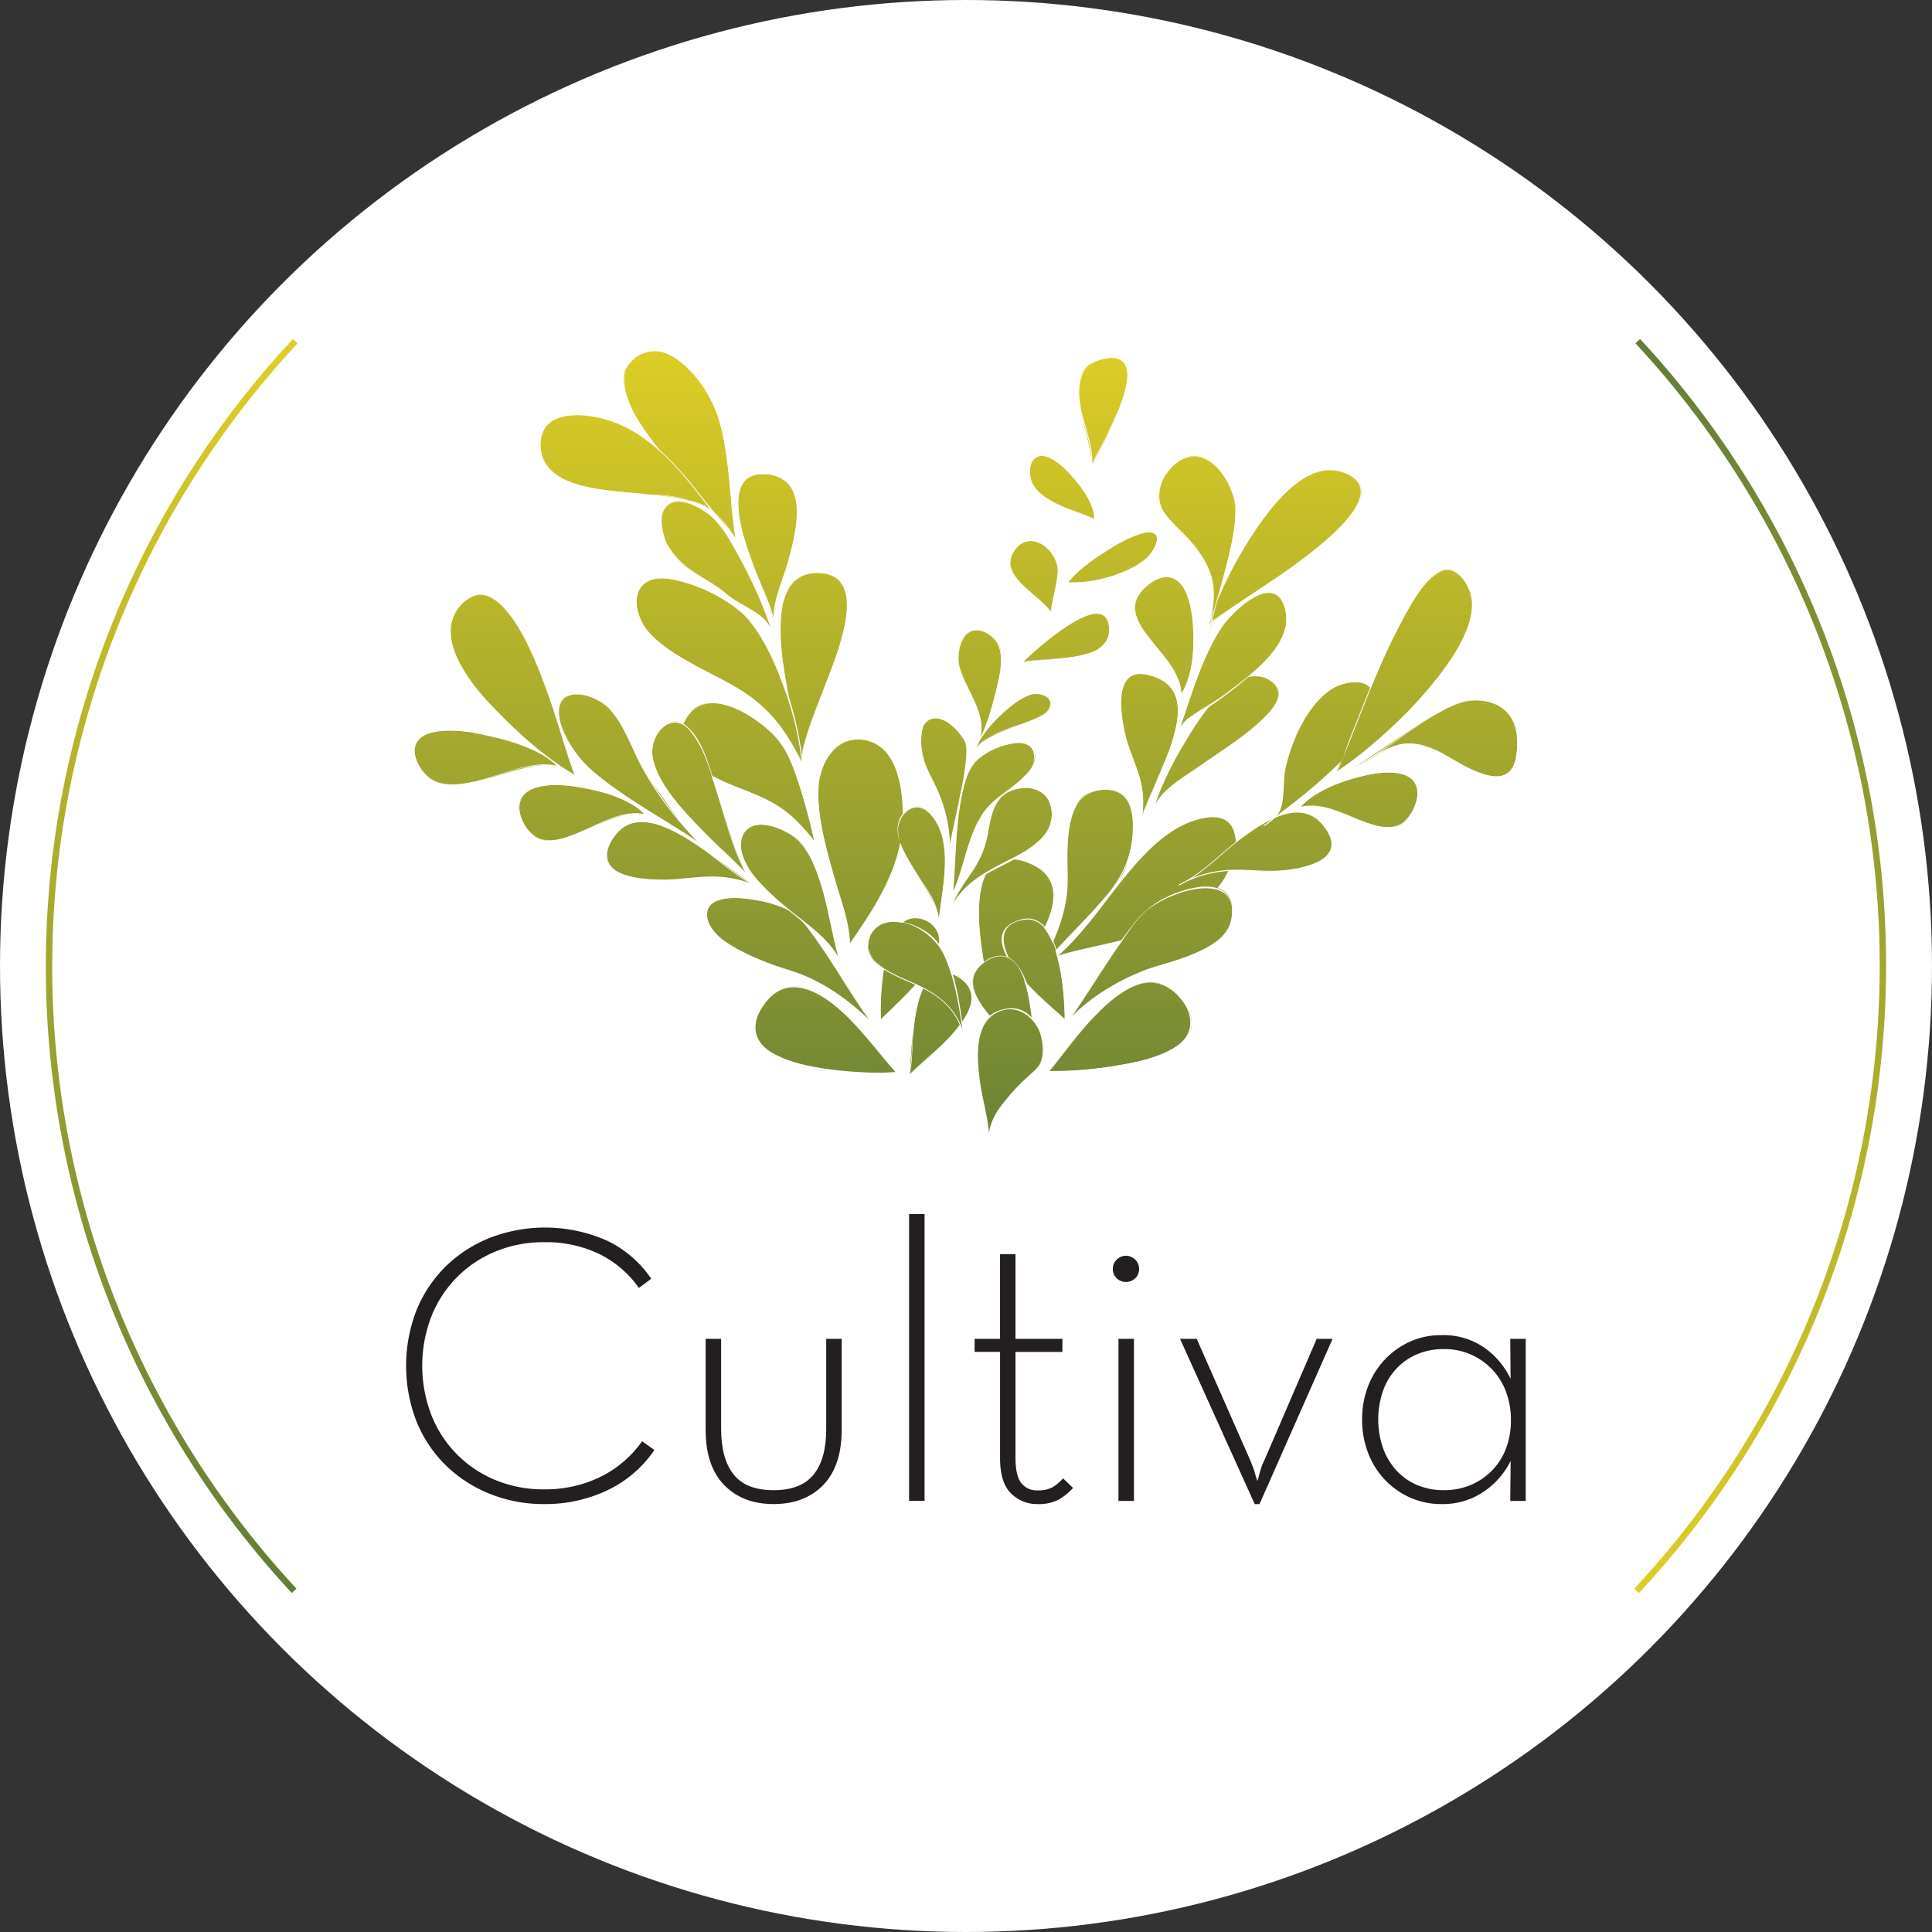 <svg id="Layer_1" data-name="Layer 1" xmlns="http://www.w3.org/2000/svg" xmlns:xlink="http://www.w3.org/1999/xlink" viewBox="0 0 675.58 675.58">
  <rect x="0" y="0" width="675.58" height="675.58" fill="#333333" stroke="none"/>
  <defs>
    <style>
      .cls-1 {
        fill: #fff;
      }
      .cls-2 {
        fill: #231f20;
      }
      .cls-3 {
        fill: url("#linear-gradient");
      }
      .cls-4 {
        fill: url("#linear-gradient-2");
      }
      .cls-5 {
        fill: url("#linear-gradient-3");
      }
      .cls-6 {
        fill: url("#linear-gradient-4");
      }
      .cls-7 {
        fill: url("#linear-gradient-5");
      }
      .cls-8 {
        fill: url("#linear-gradient-6");
      }
      .cls-9 {
        fill: url("#linear-gradient-7");
      }
      .cls-10 {
        fill: url("#linear-gradient-8");
      }
      .cls-11 {
        fill: url("#linear-gradient-9");
      }
      .cls-12 {
        fill: url("#linear-gradient-10");
      }
      .cls-13 {
        fill: url("#linear-gradient-11");
      }
      .cls-14 {
        fill: url("#linear-gradient-12");
      }
      .cls-15 {
        fill: url("#linear-gradient-13");
      }
      .cls-16 {
        fill: url("#linear-gradient-14");
      }
      .cls-17 {
        fill: url("#linear-gradient-15");
      }
      .cls-18 {
        fill: url("#linear-gradient-16");
      }
      .cls-19 {
        fill: url("#linear-gradient-17");
      }
      .cls-20 {
        fill: url("#linear-gradient-18");
      }
      .cls-21 {
        fill: url("#linear-gradient-19");
      }
      .cls-22 {
        fill: url("#linear-gradient-20");
      }
      .cls-23 {
        fill: url("#linear-gradient-21");
      }
      .cls-24 {
        fill: url("#linear-gradient-22");
      }
      .cls-25 {
        fill: url("#linear-gradient-23");
      }
      .cls-26 {
        fill: url("#linear-gradient-24");
      }
      .cls-27 {
        fill: url("#linear-gradient-25");
      }
      .cls-28 {
        fill: url("#linear-gradient-26");
      }
      .cls-29 {
        fill: url("#linear-gradient-27");
      }
      .cls-30 {
        fill: url("#linear-gradient-28");
      }
      .cls-31 {
        fill: url("#linear-gradient-29");
      }
      .cls-32 {
        fill: url("#linear-gradient-30");
      }
      .cls-33 {
        fill: url("#linear-gradient-31");
      }
      .cls-34 {
        fill: url("#linear-gradient-32");
      }
      .cls-35 {
        fill: url("#linear-gradient-33");
      }
      .cls-36 {
        fill: url("#linear-gradient-34");
      }
      .cls-37 {
        fill: url("#linear-gradient-35");
      }
      .cls-38 {
        fill: url("#linear-gradient-36");
      }
      .cls-39 {
        fill: url("#linear-gradient-37");
      }
      .cls-40 {
        fill: url("#linear-gradient-38");
      }
      .cls-41 {
        fill: url("#linear-gradient-39");
      }
      .cls-42 {
        fill: url("#linear-gradient-40");
      }
      .cls-43 {
        fill: url("#linear-gradient-41");
      }
      .cls-44 {
        fill: url("#linear-gradient-42");
      }
      .cls-45 {
        fill: url("#linear-gradient-43");
      }
      .cls-46 {
        fill: url("#linear-gradient-44");
      }
      .cls-47 {
        fill: url("#linear-gradient-45");
      }
      .cls-48 {
        fill: url("#linear-gradient-46");
      }
      .cls-49 {
        fill: url("#linear-gradient-47");
      }
      .cls-50 {
        fill: url("#linear-gradient-48");
      }
      .cls-51 {
        fill: url("#linear-gradient-49");
      }
      .cls-52 {
        fill: url("#linear-gradient-50");
      }
      .cls-53 {
        fill: url("#linear-gradient-51");
      }
      .cls-54 {
        fill: url("#linear-gradient-52");
      }
    </style>
    <linearGradient id="linear-gradient" x1="399.38" y1="462.46" x2="399.38" y2="163.34" gradientUnits="userSpaceOnUse">
      <stop offset="0" stop-color="#637d37"/>
      <stop offset="1" stop-color="#dece25"/>
    </linearGradient>
    <linearGradient id="linear-gradient-2" x1="444.76" y1="462.46" x2="444.76" y2="163.33" xlink:href="#linear-gradient"/>
    <linearGradient id="linear-gradient-3" x1="423.33" y1="462.46" x2="423.33" y2="163.34" xlink:href="#linear-gradient"/>
    <linearGradient id="linear-gradient-4" x1="469.06" y1="462.45" x2="469.06" y2="163.33" xlink:href="#linear-gradient"/>
    <linearGradient id="linear-gradient-5" x1="445.76" y1="462.45" x2="445.76" y2="163.34" xlink:href="#linear-gradient"/>
    <linearGradient id="linear-gradient-6" x1="474.13" y1="462.46" x2="474.13" y2="163.33" xlink:href="#linear-gradient"/>
    <linearGradient id="linear-gradient-7" x1="451.05" y1="462.46" x2="451.05" y2="163.33" xlink:href="#linear-gradient"/>
    <linearGradient id="linear-gradient-8" x1="493.18" y1="462.45" x2="493.18" y2="163.33" xlink:href="#linear-gradient"/>
    <linearGradient id="linear-gradient-9" x1="462.4" y1="462.45" x2="462.4" y2="163.33" xlink:href="#linear-gradient"/>
    <linearGradient id="linear-gradient-10" x1="295.6" y1="462.45" x2="295.6" y2="163.34" xlink:href="#linear-gradient"/>
    <linearGradient id="linear-gradient-11" x1="344.85" y1="462.45" x2="344.85" y2="163.34" xlink:href="#linear-gradient"/>
    <linearGradient id="linear-gradient-12" x1="305.26" y1="462.46" x2="305.26" y2="163.33" xlink:href="#linear-gradient"/>
    <linearGradient id="linear-gradient-13" x1="328.51" y1="462.46" x2="328.51" y2="163.33" xlink:href="#linear-gradient"/>
    <linearGradient id="linear-gradient-14" x1="295.47" y1="462.46" x2="295.47" y2="163.33" xlink:href="#linear-gradient"/>
    <linearGradient id="linear-gradient-15" x1="312.23" y1="462.47" x2="312.23" y2="163.33" xlink:href="#linear-gradient"/>
    <linearGradient id="linear-gradient-16" x1="281.57" y1="462.45" x2="281.57" y2="163.33" xlink:href="#linear-gradient"/>
    <linearGradient id="linear-gradient-17" x1="263.14" y1="462.46" x2="263.14" y2="163.33" xlink:href="#linear-gradient"/>
    <linearGradient id="linear-gradient-18" x1="332.45" y1="462.46" x2="332.45" y2="163.34" xlink:href="#linear-gradient"/>
    <linearGradient id="linear-gradient-19" x1="362.12" y1="462.46" x2="362.12" y2="163.33" xlink:href="#linear-gradient"/>
    <linearGradient id="linear-gradient-20" x1="319.85" y1="462.45" x2="319.85" y2="163.34" xlink:href="#linear-gradient"/>
    <linearGradient id="linear-gradient-21" x1="372.78" y1="462.45" x2="372.78" y2="163.35" xlink:href="#linear-gradient"/>
    <linearGradient id="linear-gradient-22" x1="288.38" y1="462.46" x2="288.38" y2="163.34" xlink:href="#linear-gradient"/>
    <linearGradient id="linear-gradient-23" x1="283" y1="462.45" x2="283" y2="163.35" xlink:href="#linear-gradient"/>
    <linearGradient id="linear-gradient-24" x1="264.2" y1="462.46" x2="264.2" y2="163.33" xlink:href="#linear-gradient"/>
    <linearGradient id="linear-gradient-25" x1="247.53" y1="462.47" x2="247.53" y2="163.32" xlink:href="#linear-gradient"/>
    <linearGradient id="linear-gradient-26" x1="213.87" y1="462.46" x2="213.87" y2="163.33" xlink:href="#linear-gradient"/>
    <linearGradient id="linear-gradient-27" x1="223.22" y1="462.45" x2="223.22" y2="163.34" xlink:href="#linear-gradient"/>
    <linearGradient id="linear-gradient-28" x1="405.43" y1="462.45" x2="405.43" y2="163.35" xlink:href="#linear-gradient"/>
    <linearGradient id="linear-gradient-29" x1="395.31" y1="462.46" x2="395.31" y2="163.32" xlink:href="#linear-gradient"/>
    <linearGradient id="linear-gradient-30" x1="435.63" y1="462.46" x2="435.63" y2="163.33" xlink:href="#linear-gradient"/>
    <linearGradient id="linear-gradient-31" x1="446.27" y1="462.46" x2="446.27" y2="163.33" xlink:href="#linear-gradient"/>
    <linearGradient id="linear-gradient-32" x1="483.06" y1="462.45" x2="483.06" y2="163.35" xlink:href="#linear-gradient"/>
    <linearGradient id="linear-gradient-33" x1="505.17" y1="462.46" x2="505.17" y2="163.33" xlink:href="#linear-gradient"/>
    <linearGradient id="linear-gradient-34" x1="518.99" y1="462.46" x2="518.99" y2="163.33" xlink:href="#linear-gradient"/>
    <linearGradient id="linear-gradient-35" x1="534.71" y1="462.46" x2="534.71" y2="163.33" xlink:href="#linear-gradient"/>
    <linearGradient id="linear-gradient-36" x1="544.4" y1="462.46" x2="544.4" y2="163.33" xlink:href="#linear-gradient"/>
    <linearGradient id="linear-gradient-37" x1="429.62" y1="462.45" x2="429.62" y2="163.33" xlink:href="#linear-gradient"/>
    <linearGradient id="linear-gradient-38" x1="415.29" y1="462.45" x2="415.29" y2="163.33" xlink:href="#linear-gradient"/>
    <linearGradient id="linear-gradient-39" x1="432.99" y1="462.45" x2="432.99" y2="163.34" xlink:href="#linear-gradient"/>
    <linearGradient id="linear-gradient-40" x1="405.56" y1="462.47" x2="405.56" y2="163.33" xlink:href="#linear-gradient"/>
    <linearGradient id="linear-gradient-41" x1="416.51" y1="462.47" x2="416.51" y2="163.33" xlink:href="#linear-gradient"/>
    <linearGradient id="linear-gradient-42" x1="397.13" y1="462.45" x2="397.13" y2="163.34" xlink:href="#linear-gradient"/>
    <linearGradient id="linear-gradient-43" x1="364.3" y1="462.45" x2="364.3" y2="163.33" xlink:href="#linear-gradient"/>
    <linearGradient id="linear-gradient-44" x1="366.07" y1="462.46" x2="366.07" y2="163.33" xlink:href="#linear-gradient"/>
    <linearGradient id="linear-gradient-45" x1="394.07" y1="462.46" x2="394.07" y2="163.33" xlink:href="#linear-gradient"/>
    <linearGradient id="linear-gradient-46" x1="391.49" y1="462.46" x2="391.49" y2="163.33" xlink:href="#linear-gradient"/>
    <linearGradient id="linear-gradient-47" x1="373.93" y1="462.45" x2="373.93" y2="163.33" xlink:href="#linear-gradient"/>
    <linearGradient id="linear-gradient-48" x1="386.38" y1="462.46" x2="386.38" y2="163.33" xlink:href="#linear-gradient"/>
    <linearGradient id="linear-gradient-49" x1="320.24" y1="462.46" x2="320.24" y2="163.33" xlink:href="#linear-gradient"/>
    <linearGradient id="linear-gradient-50" x1="398.15" y1="462.43" x2="398.15" y2="163.35" xlink:href="#linear-gradient"/>
    <linearGradient id="linear-gradient-51" x1="-1028.18" y1="-487.09" x2="-589.68" y2="-487.09" gradientTransform="translate(172.33 1189.55) rotate(90)" xlink:href="#linear-gradient"/>
    <linearGradient id="linear-gradient-52" x1="-427.38" y1="1143.43" x2="11.12" y2="1143.43" gradientTransform="translate(-1039.48 172.5) rotate(-90)" xlink:href="#linear-gradient"/>
  </defs>
  <title>CULTIVA LOGO</title>
  <circle class="cls-1" cx="337.79" cy="337.79" r="337.79"/>
  <!-- start of Cultiva -->
  <!-- C -->
  <path class="cls-2" d="M234.11,568.78a50,50,0,0,1-18.83-3.54,47,47,0,0,1-15.35-9.86,45.55,45.55,0,0,1-10.28-15.21,53.76,53.76,0,0,1,0-39.45,45.51,45.51,0,0,1,10.28-15.21,47,47,0,0,1,15.35-9.86,53.58,53.58,0,0,1,40.84,1A38.91,38.91,0,0,1,271.62,490l-4.31,3.2a36.79,36.79,0,0,0-13.61-11.74,42.75,42.75,0,0,0-19.59-4.24,43.35,43.35,0,0,0-17,3.27,40.55,40.55,0,0,0-22.37,22.71,48,48,0,0,0,0,34.45,40.54,40.54,0,0,0,22.37,22.72,43.38,43.38,0,0,0,17,3.26,43.94,43.94,0,0,0,19.79-4.38,38.47,38.47,0,0,0,14.52-12.44l4.31,3.06a41.13,41.13,0,0,1-16.26,14A50.47,50.47,0,0,1,234.11,568.78Z" transform="translate(-43.9 -42.84)"/>
  <!-- u -->
  <path class="cls-2" d="M314.41,568.78q-10.83,0-17.3-6.67t-6.46-19.31V511h5.41v31.48q0,10.45,4.37,15.95t14,5.5q9.59,0,14-5.5t4.38-15.95V511h5.41v31.81q0,12.64-6.46,19.31T314.41,568.78Z" transform="translate(-43.9 -42.84)"/>
  <!-- l -->
  <path class="cls-2" d="M361.78,467.36h5.42v100.3h-5.42Z" transform="translate(-43.9 -42.84)"/>
  <!-- t -->
  <path class="cls-2" d="M406.66,568.78a12.69,12.69,0,0,1-9.24-3.75q-3.83-3.75-3.82-12.37V515.57H384.7V511h8.89V481.39H399V511h16.4v4.59H399v37q0,6.25,2,8.82a6.71,6.71,0,0,0,5.62,2.57,10.26,10.26,0,0,0,5.63-1.25,18.79,18.79,0,0,0,3.4-2.92l3.47,3.33a20.59,20.59,0,0,1-4.86,4A14.9,14.9,0,0,1,406.66,568.78Z" transform="translate(-43.9 -42.84)"/>
  <!-- i -->
  <path class="cls-2" d="M437.63,491.12a4.65,4.65,0,0,1-3.2-1.25,4.27,4.27,0,0,1-1.39-3.34,4.33,4.33,0,0,1,1.39-3.26,4.53,4.53,0,0,1,6.39,0,4.33,4.33,0,0,1,1.39,3.26,4.27,4.27,0,0,1-1.39,3.34A4.63,4.63,0,0,1,437.63,491.12ZM435,511h5.42v56.68H435Z" transform="translate(-43.9 -42.84)"/>
  <!-- v -->
  <path class="cls-2" d="M456.53,511h5.83l18.75,42.51q.42,1.11.91,2.36a21,21,0,0,1,.76,2.36c.28.92.56,1.76.83,2.5.19-.74.42-1.58.7-2.5q.27-1.11.69-2.36a18.37,18.37,0,0,1,1-2.36L504.32,511h5.56l-25.56,57.8h-1.67Z" transform="translate(-43.9 -42.84)"/>
  <!-- a -->
  <path class="cls-2" d="M547.94,568.78a26.55,26.55,0,0,1-11-2.29,27.71,27.71,0,0,1-8.82-6.25,28.23,28.23,0,0,1-5.84-9.38,32.22,32.22,0,0,1-2.08-11.67,31.72,31.72,0,0,1,2.08-11.6,28.43,28.43,0,0,1,5.84-9.31A27.74,27.74,0,0,1,536.9,512a26.48,26.48,0,0,1,11-2.29A25.17,25.17,0,0,1,562.81,514a28,28,0,0,1,9.31,11L572,511h5.41v56.68H572l.14-14a27.74,27.74,0,0,1-9.52,10.84A25.4,25.4,0,0,1,547.94,568.78Zm.83-4.86a23.77,23.77,0,0,0,9.58-1.88,22.75,22.75,0,0,0,7.43-5.14,22.3,22.3,0,0,0,4.8-7.71,27.59,27.59,0,0,0,1.66-9.72,28.19,28.19,0,0,0-1.66-9.8,22.81,22.81,0,0,0-21.82-15.08,23.28,23.28,0,0,0-9.51,1.88,21.41,21.41,0,0,0-7.23,5.14,22.48,22.48,0,0,0-4.58,7.78,30.8,30.8,0,0,0,0,19.59,23.19,23.19,0,0,0,4.58,7.85,21,21,0,0,0,7.23,5.21A23.24,23.24,0,0,0,548.78,563.91Z" transform="translate(-43.9 -42.84)"/>
  <!-- end of Cultiva -->
    <path class="cls-3" d="M391,393c6.49-9.76,36.38-39.5,12.47-48.55C377.26,333.6,387.77,383,391,393" transform="translate(-43.9 -42.84)"/>
    <path
    class="cls-1"
    d="M391.12,393.1c5.68-8.35,12.8-15.58,17.63-24.54,3.57-6.61,6.69-15.79-.18-21.42-4.67-3.83-13.5-6.72-18.29-1.63-5,5.31-4.52,15-4.09,21.68a110.4,110.4,0,0,0,4.65,25.87c.06.18.35.11.29-.08a110.12,110.12,0,0,1-3.78-17.67c-1.09-7.7-2-16.34.22-23.92,2.67-9,10.76-9.82,18.36-5.63,10.26,5.66,6,16.95,1.25,24.94S396,385.33,390.86,392.94c-.11.16.15.31.26.15Z"
    transform="translate(-43.9 -42.84)"/>
    <path class="cls-4" d="M413.45,377.28c18.09-5.52,41.53-6.82,54.4-21.47,11.07-12.35,13.41-34.12-8.46-25.38-18.53,7.66-30.75,34-45.93,46.84" transform="translate(-43.9 -42.84)"/>
    <path
    class="cls-1"
    d="M413.49,377.42c21.75-6.47,52.58-7.76,61.36-33.14,1.89-5.45,2.74-14.26-4.6-15.82-10-2.13-20.67,7.13-27,13.73-10.58,11.12-18.29,24.88-30,35-.15.13.07.34.21.21,10.78-9.34,18.18-21.84,27.61-32.43,4.88-5.49,10.41-10.81,17.17-13.9,5.24-2.39,14.66-5,17.1,2.41,4,12.08-9.21,25.59-18.44,30.65-13.41,7.34-29.13,8.72-43.59,13a.15.15,0,0,0,.08.29Z"
    transform="translate(-43.9 -42.84)"/>
    <path class="cls-5" d="M406.47,382.94C412.85,371.81,415,366,417,354c.42-8.36-1.93-31.28,8.56-34.25,19.17-5.46,15.27,18.35,11.49,27.8-4.55,8.84-24,27-30.61,35.4" transform="translate(-43.9 -42.84)"/>
    <path
    class="cls-1"
    d="M406.6,383c5.31-9.34,10.28-19.9,10.63-30.85.29-9.08-1.51-20.46,3.66-28.51,2.82-4.4,10.23-6.16,14.73-3.27,3.9,2.5,4.49,7.87,4.41,12.09-.19,9.3-3.32,16.49-9.21,23.51-7.78,9.27-16.85,17.43-24.46,26.85-.12.15.09.36.21.21,8-9.89,17.58-18.36,25.6-28.23a35.09,35.09,0,0,0,8.16-22.8c0-7.27-3-14-11.3-13.13-10,1.06-11.43,11-11.93,19.38-.38,6.32.36,12.73-.81,19-1.74,9.25-5.32,17.48-9.95,25.63a.15.15,0,0,0,.26.15Z"
    transform="translate(-43.9 -42.84)"/>
    <path class="cls-6" d="M447.1,326.87c1.72-12.81,59.7-36,39.74-46.85-16.14-7.87-38.1,37.49-39.74,46.85" transform="translate(-43.9 -42.84)"/>
    <path
    class="cls-1"
    d="M447.25,326.91c.7-3.89,4.54-6.92,7.41-9.3,4.36-3.62,9.08-6.79,13.73-10,7.16-5,17-10.35,21.51-18.15,3-5.21-.82-10.25-6.65-10.49-9.18-.39-16.73,10.45-21.24,17-6.11,8.92-13,20-15.06,30.83,0,.19.25.27.29.08,1.64-8.49,6.56-16.93,10.91-24.28,4.86-8.21,11.91-20.08,21.77-22.92,3.81-1.09,9.64.2,10.79,4.63.92,3.53-2.33,7-4.59,9.26-6.76,6.8-15.28,11.85-23.08,17.34-5.16,3.64-14.86,9-16.09,15.88,0,.19.26.27.29.08Z"
    transform="translate(-43.9 -42.84)"/>
    <path class="cls-7" d="M442.49,331.5c1.48-11.28,23.92-42.76,7-51.23-19-8.92-13.49,15.42-11.2,23.48,4,10.63,7.06,16.35,4.19,27.75" transform="translate(-43.9 -42.84)"/>
    <path
    class="cls-1"
    d="M442.63,331.54c1.32-8.35,6.37-16.17,9.4-24,2.53-6.54,6.09-15.81,2.5-22.65-2.4-4.59-10.74-9-15.61-5.74-4.53,3-3.49,10.77-2.83,15.26a55.67,55.67,0,0,0,3,11.8c3.27,8.56,5.39,16,3.27,25.25,0,.19.25.27.29.08a32.73,32.73,0,0,0-.41-17.55c-1.53-5-3.79-9.68-4.93-14.8-1.52-6.82-4.13-23.06,7.82-20.36,24.54,5.55-.66,39.26-2.76,52.63,0,.19.26.27.29.08Z"
    transform="translate(-43.9 -42.84)"/>
    <path class="cls-8" d="M454.58,302.3c3-10,6.7-8.05,15.17-14.63,8.24-6.39,22.45-15.74,23.93-27,.38-20.84-18.71-6.17-23.85,3.43-7,11.87-10.42,25.88-15.25,38.21" transform="translate(-43.9 -42.84)"/>
    <path
    class="cls-1"
    d="M454.72,302.34c1.24-3.86,2.74-6.77,6.19-9,2.52-1.62,5.22-2.88,7.67-4.63a143.14,143.14,0,0,0,15.76-12.62c4.21-4,8.87-9.32,9.47-15.39.3-3.08-.24-7.89-3-9.86-5.93-4.21-14.93,4.93-18.2,8.94-9.63,11.8-12.8,28.56-18.17,42.48-.07.18.22.26.29.08,5.15-13.36,8.38-28.25,16.5-40.24,3.41-5,17-18.53,21.4-8.09,5.61,13.17-11.42,24.79-20.13,31.37-4,3-8.39,5.3-12.47,8.17-3.08,2.17-4.47,5.18-5.6,8.71-.06.18.23.26.29.08Z"
    transform="translate(-43.9 -42.84)"/>
    <path class="cls-9" d="M456.92,285.94c7.74-11.27,6.11-50.88-10.58-39.25-17.31,12.37,11,24.66,10.58,39.25" transform="translate(-43.9 -42.84)"/>
    <path
    class="cls-1"
    d="M457,286c4.68-7.21,5.06-17.7,4.19-26-.53-5.1-2-14.68-8.53-15.57-6.94-.95-13.56,7.47-11.64,13.89,3.06,10.28,15.56,16.07,15.7,27.57a.15.15,0,0,0,.3,0c-.09-7.55-6-13.39-10.42-19-2.58-3.27-5.91-7.35-5.77-11.78.16-4.85,5.55-10,10.34-10.41,8.3-.7,9.65,12.43,9.93,18.14.37,7.47-.18,16.48-4.37,22.94-.11.16.15.31.26.15Z"
    transform="translate(-43.9 -42.84)"/>
    <path class="cls-10" d="M466.34,261.82c2.87-5.19,75.81-44.08,47-54-20.23-6.95-43,39.68-47,54" transform="translate(-43.9 -42.84)"/>
    <path
    class="cls-1"
    d="M466.47,261.9c1.58-2.51,5.3-4.3,7.68-5.91,4.69-3.18,9.44-6.28,14.11-9.49,9.62-6.59,20-13.49,27.5-22.56,4-4.84,7-11.49.08-15.19-11-5.89-21.69,4.48-28.1,12.42-9.4,11.63-17.48,26.15-21.55,40.62a.15.15,0,0,0,.29.08c3.38-12,9.71-23.7,16.67-34,6.39-9.42,18.68-25.55,32-19.17,18.19,8.74-23.7,35.28-30,39.53-4.41,3-8.87,5.87-13.25,8.91-1.82,1.26-4.47,2.65-5.69,4.59-.1.16.16.31.26.15Z"
    transform="translate(-43.9 -42.84)"/>
    <path class="cls-11" d="M466.19,268.67c.85-10.49,12-40.19,9.4-51s-13.83-23.11-23.89-9.06c-8.54,11.92,4,16.89,9.82,25.23,10.53,13.35,5.68,19.45,4.68,34.82" transform="translate(-43.9 -42.84)"/>
    <path
    class="cls-1"
    d="M466.34,268.67c1-10.48,5-20.76,7.38-31,2-8.73,4.11-17.73-.28-26.05-4.29-8.14-12.94-13.08-20.16-5.19-2.8,3.05-5.32,7.25-4.43,11.55s4.79,7.6,7.8,10.6c5.33,5.31,10.6,12,11.29,19.73.6,6.74-1.39,13.63-1.9,20.35,0,.19.29.19.3,0,.48-6.36,2.24-12.85,2-19.26-.22-5.34-2.52-10-5.6-14.23-3.51-4.9-8.77-8.48-12-13.56-5.26-8.32,4.4-22.33,14.12-18.36,6.37,2.6,10.65,10.85,11,17.49.26,5.64-1.13,11.4-2.39,16.85-2.37,10.25-6.37,20.55-7.39,31.06,0,.19.28.19.3,0Z"
    transform="translate(-43.9 -42.84)"/>
    <path class="cls-12" d="M316,271c-2.33-11.21-13.42-36.56-21-45.53s-23.48-12.18-18.93,4.71c2.9,10.74,13.82,13.81,20.46,19.18,11.87,10.08,16.34,5.91,19.49,21.64" transform="translate(-43.9 -42.84)"/>
    <path
    class="cls-1"
    d="M316.12,271c-2.32-10.56-7-20.86-11.81-30.47-4.07-8.09-8.73-17.56-17.58-21.28-5.06-2.12-11.13-1.59-11.64,4.92-.88,11.31,8.75,17.22,17,22.4,5,3.15,9.55,6.93,14.67,10,5.76,3.44,7.68,8.09,9,14.53,0,.19.33.11.29-.08-.92-4.32-2-9-5.37-12.09-3.14-2.89-7.39-4.52-10.84-7-4.75-3.44-9.66-6.5-14.46-9.85-5.55-3.87-13.61-13.64-9.23-21,3.42-5.79,12-1.25,15.75,1.78,4.08,3.34,6.8,8.13,9.33,12.67,6.13,11,11.81,23.24,14.53,35.62,0,.19.33.11.29-.08Z"
    transform="translate(-43.9 -42.84)"/>
    <path class="cls-13" d="M341,373.13c7.46-10.76,15.46-21.95,17.8-35,2.65-11.44,1-41.28-18.5-36.18-23.79,7.47.82,56.37.7,71.15" transform="translate(-43.9 -42.84)"/>
    <path
    class="cls-1"
    d="M341.13,373.2c8.86-12.77,17.88-26,18.72-42,.46-8.74-.39-21-7.66-27.13-6.2-5.2-16.07-2.66-19.92,4.15-4.76,8.41-2.17,20-.17,28.86,1.53,6.76,3.53,13.41,5.41,20.08,1.46,5.16,3.27,10.6,3.33,16a.15.15,0,0,0,.3,0c-.09-7.82-3.27-15.78-5.37-23.21-2.83-10-6-20.54-5.69-31,.26-9.73,7.06-20.75,18.48-16.64,9.74,3.51,11.15,17.91,11,26.63-.2,16.88-9.46,30.78-18.75,44.18-.11.16.15.31.26.15Z"
    transform="translate(-43.9 -42.84)"/>
    <path class="cls-14" d="M328.82,337.37c-2.08-9.67-5.38-21.7-9.39-31-4.17-9.59-30.41-29-37.16-9.25-4.44,13.69,17.8,20.31,25.26,23.33,9.8,3.87,15.06,8.57,21.29,16.87" transform="translate(-43.9 -42.84)"/>
    <path
    class="cls-1"
    d="M329,337.33a205.89,205.89,0,0,0-6-22c-1.49-4.4-2.92-9.09-5.82-12.8-5-6.44-13.23-12.51-21.45-13.81a11.89,11.89,0,0,0-14.1,10.94c-.78,8.45,8.34,13.55,14.85,16.55,4.52,2.09,9.29,3.55,13.82,5.62,7.68,3.51,13.37,9,18.42,15.63.12.15.38,0,.26-.15-7-9.22-14.89-14.44-25.59-18.56-9.47-3.64-27.09-11-19.8-24.16,6.81-12.3,22.84-2.34,29.89,4.36,4.57,4.35,6.62,9,8.7,14.9a200,200,0,0,1,6.53,23.57c0,.19.33.11.29-.08Z"
    transform="translate(-43.9 -42.84)"/>
    <path class="cls-15" d="M324.46,310.12c-2.63-12.72,33.22-67.82,4.49-67-23.22.15-6.14,54.41-4.49,67" transform="translate(-43.9 -42.84)"/>
    <path
    class="cls-1"
    d="M324.6,310.08c-.76-4.44,1.38-9.5,2.82-13.6,2-5.7,4.28-11.29,6.39-16.95,3.2-8.57,9-21,5.83-30.36-2.25-6.7-11.86-8.15-17.18-4.18-7.87,5.86-6,20.24-5.07,28.51,1.44,12.4,5.19,24.34,6.92,36.65,0,.19.32.11.29-.08-1.31-9.36-4-18.52-5.63-27.84-1.72-10-4.6-24.26.82-33.69,2.67-4.65,7.92-6.07,13-5,4.75,1,6.93,4.75,7.2,9.37.61,10.18-4.33,21-7.87,30.25-2.07,5.42-4.27,10.81-6,16.34-1.05,3.3-2.36,7.11-1.76,10.63,0,.19.32.11.29-.08Z"
    transform="translate(-43.9 -42.84)"/>
    <path class="cls-16" d="M324.46,310.12c-1.26-15.48-8.62-37.28-18.17-50-7-9.4-43.52-26.95-39.5-3.16,1.64,9.11,16.84,16.71,24.16,20.71,17,8.83,24.4,13.37,33.51,32.44" transform="translate(-43.9 -42.84)"/>
    <path
    class="cls-1"
    d="M324.61,310.12c-1.49-16.36-7.11-33.56-16.24-47.29-5.31-8-14.4-13-23.33-16.07-6-2-16.62-4.2-18.47,4.3-2.76,12.68,12.61,20.39,21.6,25.28,7.23,3.93,14.85,7.43,21.19,12.78,6.73,5.68,11.17,13.24,15,21.07.08.17.34,0,.26-.15-5.08-10.47-11.29-19.32-21.22-25.62-10.7-6.79-24.31-11.05-32.84-20.81-3.59-4.1-6.45-12.94-1-16.9,3.54-2.55,8.9-1.5,12.77-.46,8.25,2.23,17.87,6.9,23.49,13.56,5.77,6.83,9.55,16,12.5,24.32a106.81,106.81,0,0,1,6,26c0,.19.32.19.3,0Z"
    transform="translate(-43.9 -42.84)"/>
    <path class="cls-17" d="M314.6,261c-1.65-9.12,20.57-51-2.94-52.35-22.93-1.79,1.7,43.79,2.94,52.35" transform="translate(-43.9 -42.84)"/>
    <path
    class="cls-1"
    d="M314.74,260.91c-.53-3.82,1.13-8.13,2.15-11.75,1.39-4.91,2.89-9.8,4-14.78,1.54-6.68,4-17-1.34-22.68-3.68-3.95-12.58-5.08-16-.29-4.28,5.92-.67,16.25,1.23,22.36,1.73,5.56,3.85,11,6,16.41,1.36,3.48,3.09,7.09,3.72,10.8,0,.19.32.11.29-.08-1.08-6.39-4.51-12.66-6.75-18.7-2.86-7.74-6.41-16.6-5.88-25,.24-3.78,1.78-7.27,5.74-8.25,4.4-1.08,10,.37,12.52,4.28,4.62,7.19,1,18.5-1,26-1.75,6.52-5.9,14.85-4.94,21.75,0,.19.32.11.29-.08Z"
    transform="translate(-43.9 -42.84)"/>
    <path class="cls-18" d="M301.35,231.84c-2.19-12.17-2.26-35.39-7.92-47.56-4.13-9-18.79-27.35-29.57-14.09-11.88,14.12,30.87,49.33,37.49,61.65" transform="translate(-43.9 -42.84)"/>
    <path
    class="cls-1"
    d="M301.5,231.8c-2.5-14.63-1.68-30.14-6.62-44.3-3-8.69-11.3-21.1-21.4-22.06-7.92-.75-13,7-11.41,14.12,2.22,9.74,10.09,18.34,16.42,25.68,7.41,8.59,17.16,16.7,22.74,26.67a.15.15,0,0,0,.26-.15c-3.67-6.56-9.58-12-14.59-17.55-7-7.66-14.13-15.38-19.66-24.17-4.64-7.37-9.68-20.67,2.81-24,11.8-3.18,22.32,14.1,25.12,23.34,4.18,13.77,3.64,28.43,6,42.52,0,.19.32.11.29-.08Z"
    transform="translate(-43.9 -42.84)"/>
    <path class="cls-19" d="M293.49,222.34c-9.14-12.17-17.46-23.27-31.71-30.73-8.26-4.15-28.45-8-29,6.22-.56,24.59,49.62,12.07,60.69,24.51" transform="translate(-43.9 -42.84)"/>
    <path
    class="cls-1"
    d="M293.62,222.27c-9-11.93-18.55-24.6-32.44-31.11-6.8-3.19-18.7-6.15-25.19-.76-5.54,4.6-3.77,13.79,1.28,18,6.5,5.38,16.47,6,24.5,6.71,9.45.9,24.47-.17,31.61,7.35.13.14.35-.07.21-.21-4.24-4.46-11.3-5.31-17.08-6-9-1.13-18.26-1.21-27.2-3.13-7.87-1.69-16.4-5.49-16.37-14.8,0-13.22,17.09-11,25.41-7.94,15.18,5.53,25.68,19.67,35,32.09.11.15.38,0,.26-.15Z"
    transform="translate(-43.9 -42.84)"/>
    <path class="cls-20" d="M357.36,417.84c-7.89-8.67-32-44.62-46.52-23.6-16.87,22.81,36,24.32,46.52,23.6" transform="translate(-43.9 -42.84)"/>
    <path
    class="cls-1"
    d="M357.46,417.74c-6.9-7.7-12.79-16.23-20.76-22.93-6.11-5.13-15-10.42-22.43-4.57-4.77,3.77-9.36,11.47-5.16,17.16,4.52,6.12,14.39,7.83,21.34,9A119.28,119.28,0,0,0,357.36,418c.19,0,.19-.31,0-.3-13.54.85-30.46.14-42.66-6.28-8.45-4.45-8.32-12-2.39-18.85,7.9-9.13,18.67-2.55,25.8,3.87s12.72,14.35,19.15,21.52c.13.14.34-.07.21-.21Z"
    transform="translate(-43.9 -42.84)"/>
    <path class="cls-21" d="M351.8,399.56c-.3-8.37.63-42.28,16.35-34.69,14.27,7.42-10.75,29.17-16.35,34.69" transform="translate(-43.9 -42.84)"/>
    <path
    class="cls-1"
    d="M351.95,399.56a93.8,93.8,0,0,1,1.28-19.11c1-5.82,3.3-16.88,11.11-16.51,4.83.23,8.62,4.22,7.85,9.05-.67,4.26-3.56,8.22-6.16,11.52-4.29,5.45-9.39,10.12-14.34,14.94-.14.14.07.35.21.21,5.35-5.22,33.81-31.33,13.92-35.8-14.58-3.28-14.44,27.43-14.18,35.7,0,.19.31.19.3,0Z"
    transform="translate(-43.9 -42.84)"/>
    <path class="cls-22" d="M348.9,400.58c-9.27-8.84-14.38-12.3-25.55-17.22-8-2.42-27.12-9.15-31.16-16.56-8.11-14.8,21.48-10.39,29.75-4.45,7.47,6.53,20.42,29.74,27,38.23" transform="translate(-43.9 -42.84)"/>
    <path
    class="cls-1"
    d="M349,400.47c-7.86-7.44-16.49-14.07-26.86-17.64-9.41-3.24-22.41-6.49-28.83-14.7-3.07-3.92-3.31-8.9,2.06-10.53,4.08-1.24,8.9-.68,13,.06a38.37,38.37,0,0,1,11.44,3.6c3.91,2.13,6.59,6.14,9.14,9.68,7,9.66,12.63,20.22,19.8,29.72.12.15.38,0,.26-.15-7.55-10-13.41-21.13-20.87-31.18-2.32-3.12-4.68-6.48-8.18-8.33a40.6,40.6,0,0,0-12.46-3.79c-4.34-.69-15-2.16-16.71,3.85-2.48,8.62,12.36,14.75,17.85,17.12,6.42,2.77,13.24,4.51,19.52,7.58,7.8,3.8,14.34,9,20.61,14.93.14.13.35-.08.21-.21Z"
    transform="translate(-43.9 -42.84)"/>
    <path class="cls-23" d="M361.79,418.92c4.8-4.94,31.66-24.36,18.28-33.73-18.47-12.81-17,29-18.28,33.73" transform="translate(-43.9 -42.84)"/>
    <path
    class="cls-1"
    d="M361.9,419c5.47-5.45,11.71-10,16.62-16,3.44-4.23,7.87-11,3.66-16.12-2.7-3.32-8.27-5.8-12.12-3.07-4.6,3.26-5.7,10.75-6.5,15.83-1,6.27-.43,13.07-1.92,19.22,0,.19.24.27.29.08,1.19-4.92.82-10.39,1.4-15.4.69-6,1.62-17.7,8.33-20.24,4.1-1.55,9.89,1.91,11.41,5.7,1.84,4.59-1.45,9.51-4.16,13-5,6.43-11.53,11.1-17.24,16.79a.15.15,0,0,0,.21.21Z"
    transform="translate(-43.9 -42.84)"/>
    <path class="cls-24" d="M305.09,348.67c-9.73-16.41-15.75-66.95-31.1-50.21-11.52,13.78,23.2,41.54,31.1,50.21" transform="translate(-43.9 -42.84)"/>
    <path
    class="cls-1"
    d="M305.22,348.6c-5.19-9-7.55-19.71-10.72-29.55-2.28-7.06-4.69-17.75-10.89-22.61-4.41-3.46-9.8.31-11.48,4.94-2.86,7.86,4,16.79,8.57,22.46,7.33,9.1,16.38,16.41,24.28,24.94.13.14.34-.07.21-.21-5.42-5.84-11.54-11-17-16.79-6.31-6.59-14.19-14.7-16-24-1.53-7.71,6.5-17.13,13-9.38,5.52,6.58,7.73,16.35,10.25,24.36,2.74,8.71,5,18,9.59,26a.15.15,0,0,0,.26-.15Z"
    transform="translate(-43.9 -42.84)"/>
    <path class="cls-25" d="M310.19,353.63c-10.55-4.16-38.28-33.9-50.57-19.53-13.26,16.34,11.69,16.8,20.07,16.5,11.28-1.3,20.12-2.48,30.5,3" transform="translate(-43.9 -42.84)"/>
    <path
    class="cls-1"
    d="M310.23,353.48c-7.93-3.35-14.63-10.06-21.72-14.82-6.06-4.07-14.06-9.44-21.79-8.53-5.55.65-12,7.09-11,13,1,5.72,9.26,6.8,13.85,7.28a58.59,58.59,0,0,0,12.72,0c9.75-1.09,18.8-1.2,27.8,3.31.17.09.32-.17.15-.26a38.81,38.81,0,0,0-19.7-4.07c-5.58.24-11,1.23-16.61,1-4.45-.16-9.34-.51-13.43-2.44-6.36-3-4.85-9.25-.8-13.8,7.77-8.73,20.66-.59,28.16,4.39,7.3,4.86,14.13,11.74,22.27,15.17.18.07.26-.22.08-.29Z"
    transform="translate(-43.9 -42.84)"/>
    <path class="cls-26" d="M289.13,338.23c-9-8.75-10.91-13.5-17.46-22s-9.87-25.59-20.45-29.74c-20.12-5.39-10.5,16.69-2.41,24,9.86,9.63,29.51,20.11,40.32,27.75" transform="translate(-43.9 -42.84)"/>
    <path
    class="cls-1"
    d="M289.24,338.12a117.17,117.17,0,0,1-22.83-31.58c-4-8.36-8.22-19.77-18.8-20.93-6-.66-9.29,2.56-8.25,8.53,1.37,7.84,6.78,14.47,12.69,19.43,11.4,9.56,24.85,16.29,37,24.77.16.11.31-.15.15-.26-12-8.35-25.14-15-36.43-24.3a39.73,39.73,0,0,1-10-11.59c-1.89-3.45-4.47-8.86-3-12.91,2.59-7,13.13-2.57,16.75,1,4.63,4.59,7.13,11.19,9.89,17,5.39,11.27,13.76,22.28,22.61,31.07a.15.15,0,0,0,.21-.21Z"
    transform="translate(-43.9 -42.84)"/>
    <path class="cls-27" d="M269.65,327.74c-9.07-10.22-50.65-17.68-43.39,1.33,7.82,19.78,29.32-5.25,43.39-1.33" transform="translate(-43.9 -42.84)"/>
    <path
    class="cls-1"
    d="M269.76,327.64c-4.5-4.8-11.7-7.16-17.91-8.7-6.53-1.62-14.45-3-21-.67-4.44,1.55-6.42,5.08-5.15,9.65,1.86,6.72,7.08,10,13.81,8.59,9.88-2.09,19.57-11.09,30.08-8.61.19,0,.27-.24.08-.29-7.67-1.81-15.39,2.88-22.19,5.8-4.23,1.82-9.58,4.23-14.27,2.86s-8.83-8.1-7.42-13c2.25-7.84,15.86-6,21.67-4.94,7.51,1.32,16.68,3.78,22.08,9.54.13.14.34-.07.21-.21Z"
    transform="translate(-43.9 -42.84)"/>
    <path class="cls-28" d="M239,310.8c-9.08-10.22-56.7-21-49.44-2,7.85,19.75,35.36-1.93,49.44,2" transform="translate(-43.9 -42.84)"/>
    <path
    class="cls-1"
    d="M239.07,310.69c-4.72-5-12.41-7.53-18.85-9.41-7.42-2.16-15.9-4-23.65-2.74-4.51.73-8.67,3.08-7.8,8.23,1.37,8.13,8.85,11.25,16.26,10.46,11-1.17,22.74-9,33.9-6.29.19,0,.27-.24.08-.29-9.11-2.18-19,2.95-27.68,5.09-5.35,1.32-12,2.61-16.94-.71-3.63-2.45-7.63-9.25-4.19-13.33,5.1-6.05,18.77-2.84,25.12-1.39,7.87,1.81,17.82,4.48,23.55,10.59.13.14.34-.07.21-.21Z"
    transform="translate(-43.9 -42.84)"/>
    <path class="cls-29" d="M245,314.07c-4.38-11.41-21.37-80.34-40.39-59.33-15.3,16.89,27.44,52.1,40.39,59.33" transform="translate(-43.9 -42.84)"/>
    <path
    class="cls-1"
    d="M245.19,314c-3.63-9.62-6.16-19.66-9.69-29.33-3.76-10.29-8-22.62-16.06-30.4-5.66-5.44-12.92-4.17-16.71,2.89-5.14,9.57,3.46,21.33,9.26,28.39,9,11,20.55,21.54,33,28.62a.15.15,0,0,0,.15-.26c-9.48-5.4-18.06-12.94-25.72-20.65S200.62,274,201.59,262.21c.39-4.74,4-10,8.85-11.11,4.25-.93,7.87,2.2,10.45,5.19,7.17,8.35,11.17,19.69,14.84,29.9,3.31,9.22,5.73,18.76,9.18,27.92.07.18.36.1.29-.08Z"
    transform="translate(-43.9 -42.84)"/>
    <path class="cls-30" d="M416.34,399.47c0-8.35-2.37-42.21-17.73-34-14,8,11.94,28.71,17.73,34" transform="translate(-43.9 -42.84)"/>
    <path
    class="cls-1"
    d="M416.49,399.47c-.08-8.33-1.31-39.46-15.94-35-19,5.82,10.08,30,15.68,35.09.14.13.36-.08.21-.21-5.12-4.64-10.41-9.08-14.93-14.34-4.67-5.45-12.2-18-.14-20.45,13.65-2.79,14.73,26.57,14.81,34.9a.15.15,0,0,0,.3,0Z"
    transform="translate(-43.9 -42.84)"/>
    <path class="cls-31" d="M406.6,413.48c-5-4.74-32.06-23.85-19.09-33.76,17.94-13.55,17.61,29.13,19.09,33.76" transform="translate(-43.9 -42.84)"/>
    <path
    class="cls-1"
    d="M406.7,413.38c-5.94-5.49-12.54-10.15-17.62-16.54-2.77-3.49-6.16-8.48-4.48-13.15,1.37-3.79,7-7.54,11.1-6.16,6.51,2.19,7.82,13.39,8.69,19.06.85,5.49.55,11.58,2.06,16.93a.15.15,0,0,0,.29-.08c-3-10.69.13-24.79-7.76-33.87-3.31-3.82-7.92-2.88-11.58,0-5.72,4.56-3.19,11.16.52,16.2,5.16,7,12.26,11.94,18.57,17.78.14.13.35-.08.21-.21Z"
    transform="translate(-43.9 -42.84)"/>
    <path class="cls-32" d="M410.62,417.46c7.53-9,31-45.41,46.45-25,17.77,22.1-35.92,25.3-46.45,25" transform="translate(-43.9 -42.84)"/>
    <path
    class="cls-1"
    d="M410.72,417.57c5.25-6.33,9.92-13.07,15.62-19,6-6.26,16.14-15.72,25.5-10.63,7.63,4.15,12,14.43,4.1,20.27-6.22,4.57-14.81,6.14-22.27,7.33a128.05,128.05,0,0,1-23.06,1.8.15.15,0,0,0,0,.3,128.43,128.43,0,0,0,23.14-1.81c7.86-1.26,17.84-2.91,23.89-8.63,5.44-5.14,2.59-11.75-1.89-16.52-6.76-7.21-15.63-4.18-22.53,1.17-9.12,7.07-15.43,16.76-22.71,25.53-.12.15.09.36.21.21Z"
    transform="translate(-43.9 -42.84)"/>
    <path class="cls-33" d="M417.72,399.3c8.91-9.21,15.44-11.82,26.39-17.19,7.9-2.77,28.83-7.06,30.47-17.82,3-19.37-21.9-9.51-29.9-3.25-7.21,6.84-20.76,29.51-26.95,38.26" transform="translate(-43.9 -42.84)"/>
    <path
    class="cls-1"
    d="M417.83,399.41c10.21-10.34,22.71-15.85,36.29-20.26,7.82-2.54,19.78-6.36,20.76-16,.81-8-4.68-11.22-12-10.09-8.32,1.27-16.6,5.4-21.89,12-8.7,10.75-15.43,22.94-23.35,34.25-.11.16.15.31.26.15,6.09-8.7,11.55-17.83,17.64-26.54,2.87-4.11,5.82-8.9,9.78-12.07a38.8,38.8,0,0,1,10.52-5.51c8.2-3.06,21-3.8,18.62,8.86-2,10.51-17.3,13.84-25.92,16.45a74.32,74.32,0,0,0-30.88,18.63c-.14.14.08.35.21.21Z"
    transform="translate(-43.9 -42.84)"/>
    <path class="cls-34" d="M456.23,352.29c10.38-4.58,36.66-35.88,49.54-22,13.89,15.77-11,17.27-19.4,17.3-11.3-.84-20-1.22-30.14,4.71" transform="translate(-43.9 -42.84)"/>
    <path
    class="cls-1"
    d="M456.3,352.42c8.16-3.84,14.8-11.32,22-16.61,7.64-5.6,20.27-14.09,28.16-4.44,9.67,11.84-6.16,15.29-15.19,15.88-5.34.35-10.64-.4-16-.29a40.09,40.09,0,0,0-19.13,5.2c-.17.09,0,.35.15.26,7.2-4,14.61-5.38,22.79-5.12,4.68.15,9.18.55,13.85.13,5.06-.45,14.18-1.19,16.62-6.68,2.35-5.28-3.79-12.27-8.58-13.7-7.3-2.17-15.36,3.23-21,7.18-8,5.59-15,13.77-23.83,17.92-.17.08,0,.34.15.26Z"
    transform="translate(-43.9 -42.84)"/>
    <path class="cls-35" d="M486,331.56c8.78-5.71,5-8.37,7-18.67,2-10.52,8.82-26,19.21-30.54,19.86-6.21,11.17,16.24,3.41,23.87-9.48,10-19.13,17.25-29.62,25.35" transform="translate(-43.9 -42.84)"/>
    <path
    class="cls-1"
    d="M486.06,331.69c2.76-1.88,5.34-3.91,6.06-7.33,1-4.51.41-9.19,1.51-13.76,2.69-11.21,10.4-29.11,24.17-29.18,11.81-.06,4.27,15.93.76,21-8.12,11.66-21.55,20.47-32.65,29-.15.12,0,.38.15.26,7-5.36,14-10.68,20.53-16.53,4.75-4.24,9.81-8.64,13.21-14.09,2.64-4.25,8.15-14.87,2.35-18.9-3-2.11-8.13-.9-11.13.58-5.56,2.75-9.56,8.5-12.39,13.81a54.92,54.92,0,0,0-6.22,19c-.28,2.39-.16,4.79-.4,7.17-.42,4.16-2.74,6.38-6.11,8.67-.16.11,0,.37.15.26Z"
    transform="translate(-43.9 -42.84)"/>
    <path class="cls-36" d="M498.35,325.26c8.65-10.58,47-20.67,40.55-1.38-7,20.07-26.64-3.1-40.55,1.38" transform="translate(-43.9 -42.84)"/>
    <path
    class="cls-1"
    d="M498.46,325.36c4.83-5.61,12.84-8.69,19.8-10.57,5.39-1.46,17.93-4.37,20.78,2.76,1.75,4.38-1.47,11.09-5.29,13.33-4,2.35-9,.68-13-.79-7.06-2.58-14.7-7.12-22.44-5a.15.15,0,0,0,.08.29c11.15-3.09,20.27,7.34,31.11,6.93,6.51-.25,12.57-9,9.71-15.2-2.78-6.05-12.68-4.47-17.74-3.43-8,1.66-17.7,5-23.23,11.44-.13.15.09.36.21.21Z"
    transform="translate(-43.9 -42.84)"/>
    <path class="cls-37" d="M510.79,313c4.16-4.19,32.08-96.07,46.63-64.35,8.91,19.44-34,56.58-46.63,64.35" transform="translate(-43.9 -42.84)"/>
    <path
    class="cls-1"
    d="M510.9,313.15c1.43-1.58,2.12-4.07,2.92-6,1.9-4.6,3.68-9.25,5.51-13.87,4.66-11.74,9.41-23.56,15.53-34.64,2.76-5,11.19-21.32,18.93-15,11.79,9.61-.51,27.64-7.21,36.14-9.85,12.5-22.3,24.69-35.86,33.16-.16.1,0,.36.15.26,13-8.12,24.8-19.61,34.47-31.4,7.24-8.82,18.09-23.15,11.29-35-11.24-19.54-30,27.85-32.67,34.27-2.86,6.81-5.54,13.7-8.26,20.57-1.36,3.44-2.48,8.47-5,11.28-.13.14.08.36.21.21Z"
    transform="translate(-43.9 -42.84)"/>
    <path class="cls-38" d="M514.29,312.43c9.84-3.79,33.13-24.27,44.23-24.76s18.16,5.2,15.42,20.4c-2.59,14.42-21.92.08-27-2.35-15.32-7.37-18.2,1.43-32.66,6.71" transform="translate(-43.9 -42.84)"/>
    <path
    class="cls-1"
    d="M514.33,312.57c10.72-4.38,19.81-12.85,29.7-18.77,5.09-3,10.6-6.24,16.72-6,8,.3,13.23,5.14,13.61,13.24.18,3.83.08,9.94-3.56,12.28-2.66,1.7-6.15.84-8.92-.08-5-1.66-9.3-4.69-13.91-7.15s-10-4.21-15.21-2.79c-6.55,1.78-12.16,6.55-18.51,9-.18.07-.1.36.08.29,6.09-2.34,11.36-6.59,17.5-8.68,6.37-2.16,12.66.5,18.15,3.7,5,2.94,15.73,10.46,21.58,5.52,3.13-2.64,3.26-8.4,3.09-12.08-.18-4-1.45-8.12-4.75-10.69-6.78-5.25-15.7-2.48-22.42,1.14-11.4,6.14-21.22,15.89-33.23,20.8-.18.07-.1.36.08.29Z"
    transform="translate(-43.9 -42.84)"/>
    <path class="cls-39" d="M425.63,206.25c1.37-4.4,26-45,2.21-37.48-14.47,4.79-1,29-2.21,37.48" transform="translate(-43.9 -42.84)"/>
    <path
    class="cls-1"
    d="M425.78,206.29c2.37-6.85,6.64-13.12,9.31-19.9,1.62-4.1,6-13.84,1.39-17.59-5.54-4.54-14.24,2-15.29,7.73-1.87,10.2,5.32,19.73,4.29,29.72,0,.19.28.19.3,0,.83-8.06-3.81-16.31-4.43-24.33-.43-5.54.77-10.9,6.53-13,3.42-1.24,8.5-1.84,9.84,2.46,1.94,6.24-2.89,15.22-5.38,20.66-2.15,4.7-5.16,9.28-6.85,14.17-.06.18.23.26.29.08Z"
    transform="translate(-43.9 -42.84)"/>
    <path class="cls-40" d="M426.69,224.52c.34-9.54-20.48-32-22.73-17.63-1.45,10.93,16.46,14.57,22.73,17.63" transform="translate(-43.9 -42.84)"/>
    <path
    class="cls-1"
    d="M426.84,224.52c0-6-4.64-11.87-8.54-16-2.41-2.55-8-8.33-12.14-6-4.38,2.5-2.21,9.4.47,12.21,5.23,5.49,13.37,6.83,20,9.91.17.08.33-.18.15-.26-4.66-2.18-9.69-3.45-14.25-5.87-2.74-1.45-5.58-3.25-7.21-6-1.52-2.53-2.17-8,1-9.76,4.26-2.39,10.28,4.22,12.7,7,3.43,3.89,7.49,9.33,7.52,14.77a.15.15,0,0,0,.3,0Z"
    transform="translate(-43.9 -42.84)"/>
    <path class="cls-41" d="M417.19,246.61c7.38-9.9,38.92-27.16,30-11.37-4.18,7.68-22.08,12-30,11.37" transform="translate(-43.9 -42.84)"/>
    <path
    class="cls-1"
    d="M417.29,246.71c3.46-4.45,8.29-7.85,13-10.84,4.11-2.6,10.46-7.11,15.57-6.86,3.85.19,2.65,3.74,1.21,6.14-1.9,3.16-5.11,5.16-8.37,6.72a45.5,45.5,0,0,1-21.53,4.58c-.19,0-.19.29,0,.3a43.73,43.73,0,0,0,25.24-6.58c2.24-1.47,8.95-7.58,6-10.8-2.61-2.82-10.44,1.85-12.79,3.08-6.66,3.49-13.84,8-18.52,14-.12.15.09.36.21.21Z"
    transform="translate(-43.9 -42.84)"/>
    <path class="cls-42" d="M411.4,257.15c.4-4.47,4-15.36,1.81-19.07-3-5.77-11.28-9-14.87-2.29-5.33,9.59,9.62,15,13.06,21.37" transform="translate(-43.9 -42.84)"/>
    <path
    class="cls-1"
    d="M411.55,257.15c.64-5.66,4.11-12.9,2.07-18.55-1.53-4.24-7.26-8-11.73-6.31s-5.88,7.55-3.7,11.5c3.08,5.6,9.82,8,13.09,13.44a.15.15,0,0,0,.26-.15c-3.88-6.44-20.75-13.8-11.81-23,5.83-6,14.31,2.19,14,8.61-.23,4.9-1.93,9.59-2.48,14.45,0,.19.28.19.3,0Z"
    transform="translate(-43.9 -42.84)"/>
    <path class="cls-43" d="M401.27,274.55c5-5.11,28.16-25.28,30.2-14.07,3.19,15.35-22.47,11.72-30.2,14.07" transform="translate(-43.9 -42.84)"/>
    <path
    class="cls-1"
    d="M401.38,274.66c3.83-3.89,26.87-24.94,30-14.13,4.22,14.79-22.31,11.75-30.1,13.88a.15.15,0,0,0,.08.29c7.54-2.06,15.68-.58,23.18-3.16,5-1.71,9.66-6.69,6.76-12.35-4.75-9.27-26.31,11.45-30.08,15.27-.14.14.08.35.21.21Z"
    transform="translate(-43.9 -42.84)"/>
    <path class="cls-44" d="M389.65,442.18c-.67-9.61,10-19.81,16.8-25.66,4.54-3.86,1.89-21.94-9.76-20.94-19.78,2.32-6.71,37.08-7,46.6" transform="translate(-43.9 -42.84)"/>
    <path
    class="cls-1"
    d="M389.8,442.18c-.18-9,6.79-16.39,12.92-22.14,3.22-3,5.68-4.56,6-9.18.45-7.5-4.3-16.8-13-15.29-19.2,3.34-6.06,35.06-6.19,46.61a.15.15,0,0,0,.3,0c.08-7.3-2.45-14.68-3.36-21.91-1-8-2-20.77,7.56-24,10.55-3.52,19.12,12.26,12.34,20.11s-17.08,14.05-16.84,25.77a.15.15,0,0,0,.3,0Z"
    transform="translate(-43.9 -42.84)"/>
    <path class="cls-45" d="M381.2,406.29c-1.68-9.67-4.1-28-10.53-35.06-5.54-5.5-21.65-10.91-23.23,1.5-.64,7.49,9.12,10.84,14.43,13.31,9.67,4.35,17.32,8.52,19.33,20.25" transform="translate(-43.9 -42.84)"/>
    <path
    class="cls-1"
    d="M381.34,406.25c-1.87-10.9-2.74-24.22-9.31-33.54-3.77-5.36-13.43-9.55-19.8-7-7.91,3.14-5,12.35.6,16,4.63,3.06,10.08,4.7,14.95,7.34,7.14,3.87,11.68,9.16,13.28,17.27,0,.19.33.11.29-.08-1.82-9.23-7.51-14.59-15.73-18.63-3.84-1.89-8-3.32-11.64-5.54-3-1.83-6.15-4.35-6.4-8.2a8,8,0,0,1,4.39-7.71c8.21-3.77,18.65,3.37,22,10.57,4.26,9.19,5.42,19.7,7.11,29.59,0,.19.32.11.29-.08Z"
    transform="translate(-43.9 -42.84)"/>
    <path class="cls-46" d="M372.14,365.85c.77-9,3.12-18.83,1.87-27.47-.43-6.57-7.82-19.76-14.67-10.3-7.34,9.4,13.29,26.25,12.8,37.77" transform="translate(-43.9 -42.84)"/>
    <path
    class="cls-1"
    d="M372.29,365.85c1-10.65,4.78-23.19.23-33.48-1.9-4.29-6.45-10.34-11.48-6.38s-3.4,10.23-.88,15.21c3.89,7.69,11.8,15.6,11.83,24.65a.15.15,0,0,0,.3,0c0-12.37-14-20.48-14.36-32.65-.14-5.05,5.13-10.47,9.93-6.84,3.07,2.32,5,6.54,5.74,10.22,2,9.59-.69,19.71-1.61,29.27,0,.19.28.19.3,0Z"
    transform="translate(-43.9 -42.84)"/>
    <path class="cls-47" d="M376.4,360.36c6.43-12.92,20.12-15,29.23-21.77,10.15-7.14,7.6-23.95-7.32-19.71-8.29,2.8-8,11.36-9.62,18.24-2.36,9.85-9.59,14.49-12.29,23.23" transform="translate(-43.9 -42.84)"/>
    <path
    class="cls-1"
    d="M376.53,360.44c6.69-12.58,20-14,30-22.37,4.81-4,7.8-12.5,2.72-17.55-5.8-5.75-15.59-1.26-18.23,5.37-2.48,6.2-2.12,12.64-5.55,18.63-3.08,5.37-7.21,9.87-9.25,15.8-.06.18.23.26.29.08,1.81-5.26,5.21-9.35,8.15-14a34.3,34.3,0,0,0,4.83-12.81c1-5.49,2-11.41,7.61-14,5-2.35,12.08-1.45,14,4.53,3.22,10.22-7.53,16-15,19.75-8.08,4-15.46,8.19-19.83,16.41-.09.17.17.32.26.15Z"
    transform="translate(-43.9 -42.84)"/>
    <path class="cls-48" d="M377.06,355.23c4.28-8.68,5.2-19.16,10.45-27.75,3.54-6.19,16.68-11.52,18.22-19,2.41-11.79-20.27-3.77-22.9,3.54-5,11.11-4.74,31.24-5.77,43.21" transform="translate(-43.9 -42.84)"/>
    <path
    class="cls-1"
    d="M377.19,355.3c3.73-8,5-16.9,8.85-24.82,3.31-6.71,9.55-9.89,14.87-14.75,4-3.63,8.85-13-.2-13.4-6.9-.27-15.81,4.15-18.48,10.71-5.32,13-4.2,28.4-5.32,42.18,0,.19.28.19.3,0,1-11.79.71-23.82,3.32-35.42,1.13-5,2.49-9.53,6.85-12.58a25,25,0,0,1,11.77-4.52c7-.59,8,5.41,4.05,10.28-3.17,3.88-7.64,6.47-11.43,9.67-9.45,8-9.87,21.87-14.83,32.5-.08.17.18.33.26.15Z"
    transform="translate(-43.9 -42.84)"/>
    <path class="cls-49" d="M375.91,339.53c1-5.43,7.25-31.5,5.69-36.65-2-5.7-13.56-14.56-15.06-5.83-1.33,7.71,0,12.06,2.57,16.79,4.35,7.9,7.14,16.18,6.81,25.68" transform="translate(-43.9 -42.84)"/>
    <path
    class="cls-1"
    d="M376.06,339.57c1.53-8.23,3.56-16.36,4.9-24.63,1.19-7.36,2.25-12.95-3.86-18.26-1.93-1.68-5.11-4.08-7.88-3.32-3.16.87-3.16,5.16-3.3,7.79-.27,5,1.16,9.14,3.46,13.52,4.13,7.86,6.52,15.93,6.39,24.86a.15.15,0,0,0,.3,0c.16-10.52-3.7-18.62-7.94-27.93-1.94-4.27-4.18-15.11,1.12-17.19,4.44-1.74,10.14,3.66,11.83,7.72,2.29,5.51-.55,13.91-1.62,19.5-1.15,6-2.57,11.88-3.69,17.86,0,.19.25.27.29.08Z"
    transform="translate(-43.9 -42.84)"/>
    <path class="cls-50" d="M385.4,303.54c3.46-5.22,11.26-29.5,7.75-35.31s-10.42-7.44-13.5-.69c-5,11.63,12.82,24,5.76,36" transform="translate(-43.9 -42.84)"/>
    <path
    class="cls-1"
    d="M385.53,303.62c4.11-6.56,6.21-15.09,7.69-22.58,1.2-6.07,2.43-13.27-3.89-16.91-6.82-3.93-11.45,3.59-10.6,9.83,1.37,10.07,12.08,19,6.54,29.5-.09.17.17.32.26.15,2.87-5.43,1.36-10.75-1.07-16.06-1.72-3.77-3.92-7.43-5-11.47-1.56-6,1.67-16.24,9.7-11.7,7.47,4.22,4.39,14.52,2.72,21.11-1.53,6-3.3,12.67-6.62,18-.1.16.16.31.26.15Z"
    transform="translate(-43.9 -42.84)"/>
    <path class="cls-51" d="M337.5,378.64c-3.33-11.33-5.77-34-14.48-42.11-5.68-5.25-20.06-9.66-20,2.09.05,14.67,29.25,28.43,34.52,40" transform="translate(-43.9 -42.84)"/>
    <path
    class="cls-1"
    d="M337.64,378.6c-3.48-12.26-4.32-25.88-10.72-37.15-3.41-6-13.8-13.9-21.05-9.44-8.29,5.1.86,17,5.07,21.3,4.61,4.68,9.84,8.68,14.86,12.9,4.27,3.59,9.05,7.4,11.57,12.5.09.17.34,0,.26-.15-3.84-7.77-12.34-13.07-18.77-18.49a81.2,81.2,0,0,1-10.76-10.33c-3.25-4-7.79-11.74-3.27-16.5,3.73-3.93,10.92-1.26,14.79,1,4.88,2.86,7.55,7.61,9.55,12.75,4,10.21,5.2,21.18,8.18,31.68a.15.15,0,0,0,.29-.08Z"
    transform="translate(-43.9 -42.84)"/>
    <path class="cls-52" d="M384.9,305.75c1.12-7.43,21.47-27.84,26.13-17.89,3.88,7.36-23.37,9.1-26.13,17.89" transform="translate(-43.9 -42.84)"/>
    <path
    class="cls-1"
    d="M385,305.79c1.13-5.62,6.39-10.76,10.52-14.39,2.55-2.24,5.58-4.65,8.9-5.65s8.75,1.15,6.07,5.2c-2.82,4.28-11.74,5.61-16.21,7.48-3.58,1.5-8.07,3.36-9.57,7.27-.07.18.22.26.29.08,2.77-7.19,14.9-8.75,21.12-11.61,3.08-1.42,7.63-4.21,4-7.82s-9.89.86-12.87,3.19c-4.83,3.78-11.29,9.82-12.57,16.17,0,.19.25.27.29.08Z"
    transform="translate(-43.9 -42.84)"/>
    <path class="cls-53" d="M617,599.88l-1.63-1.52a319.66,319.66,0,0,0,.41-435.47l1.63-1.51a321.88,321.88,0,0,1-.41,438.5Z" transform="translate(-43.9 -42.84)"/>
    <path class="cls-54" d="M145.94,599.87a321.88,321.88,0,0,1,.41-438.5l1.63,1.52a319.67,319.67,0,0,0-.41,435.47Z" transform="translate(-43.9 -42.84)"/>
  </svg>
